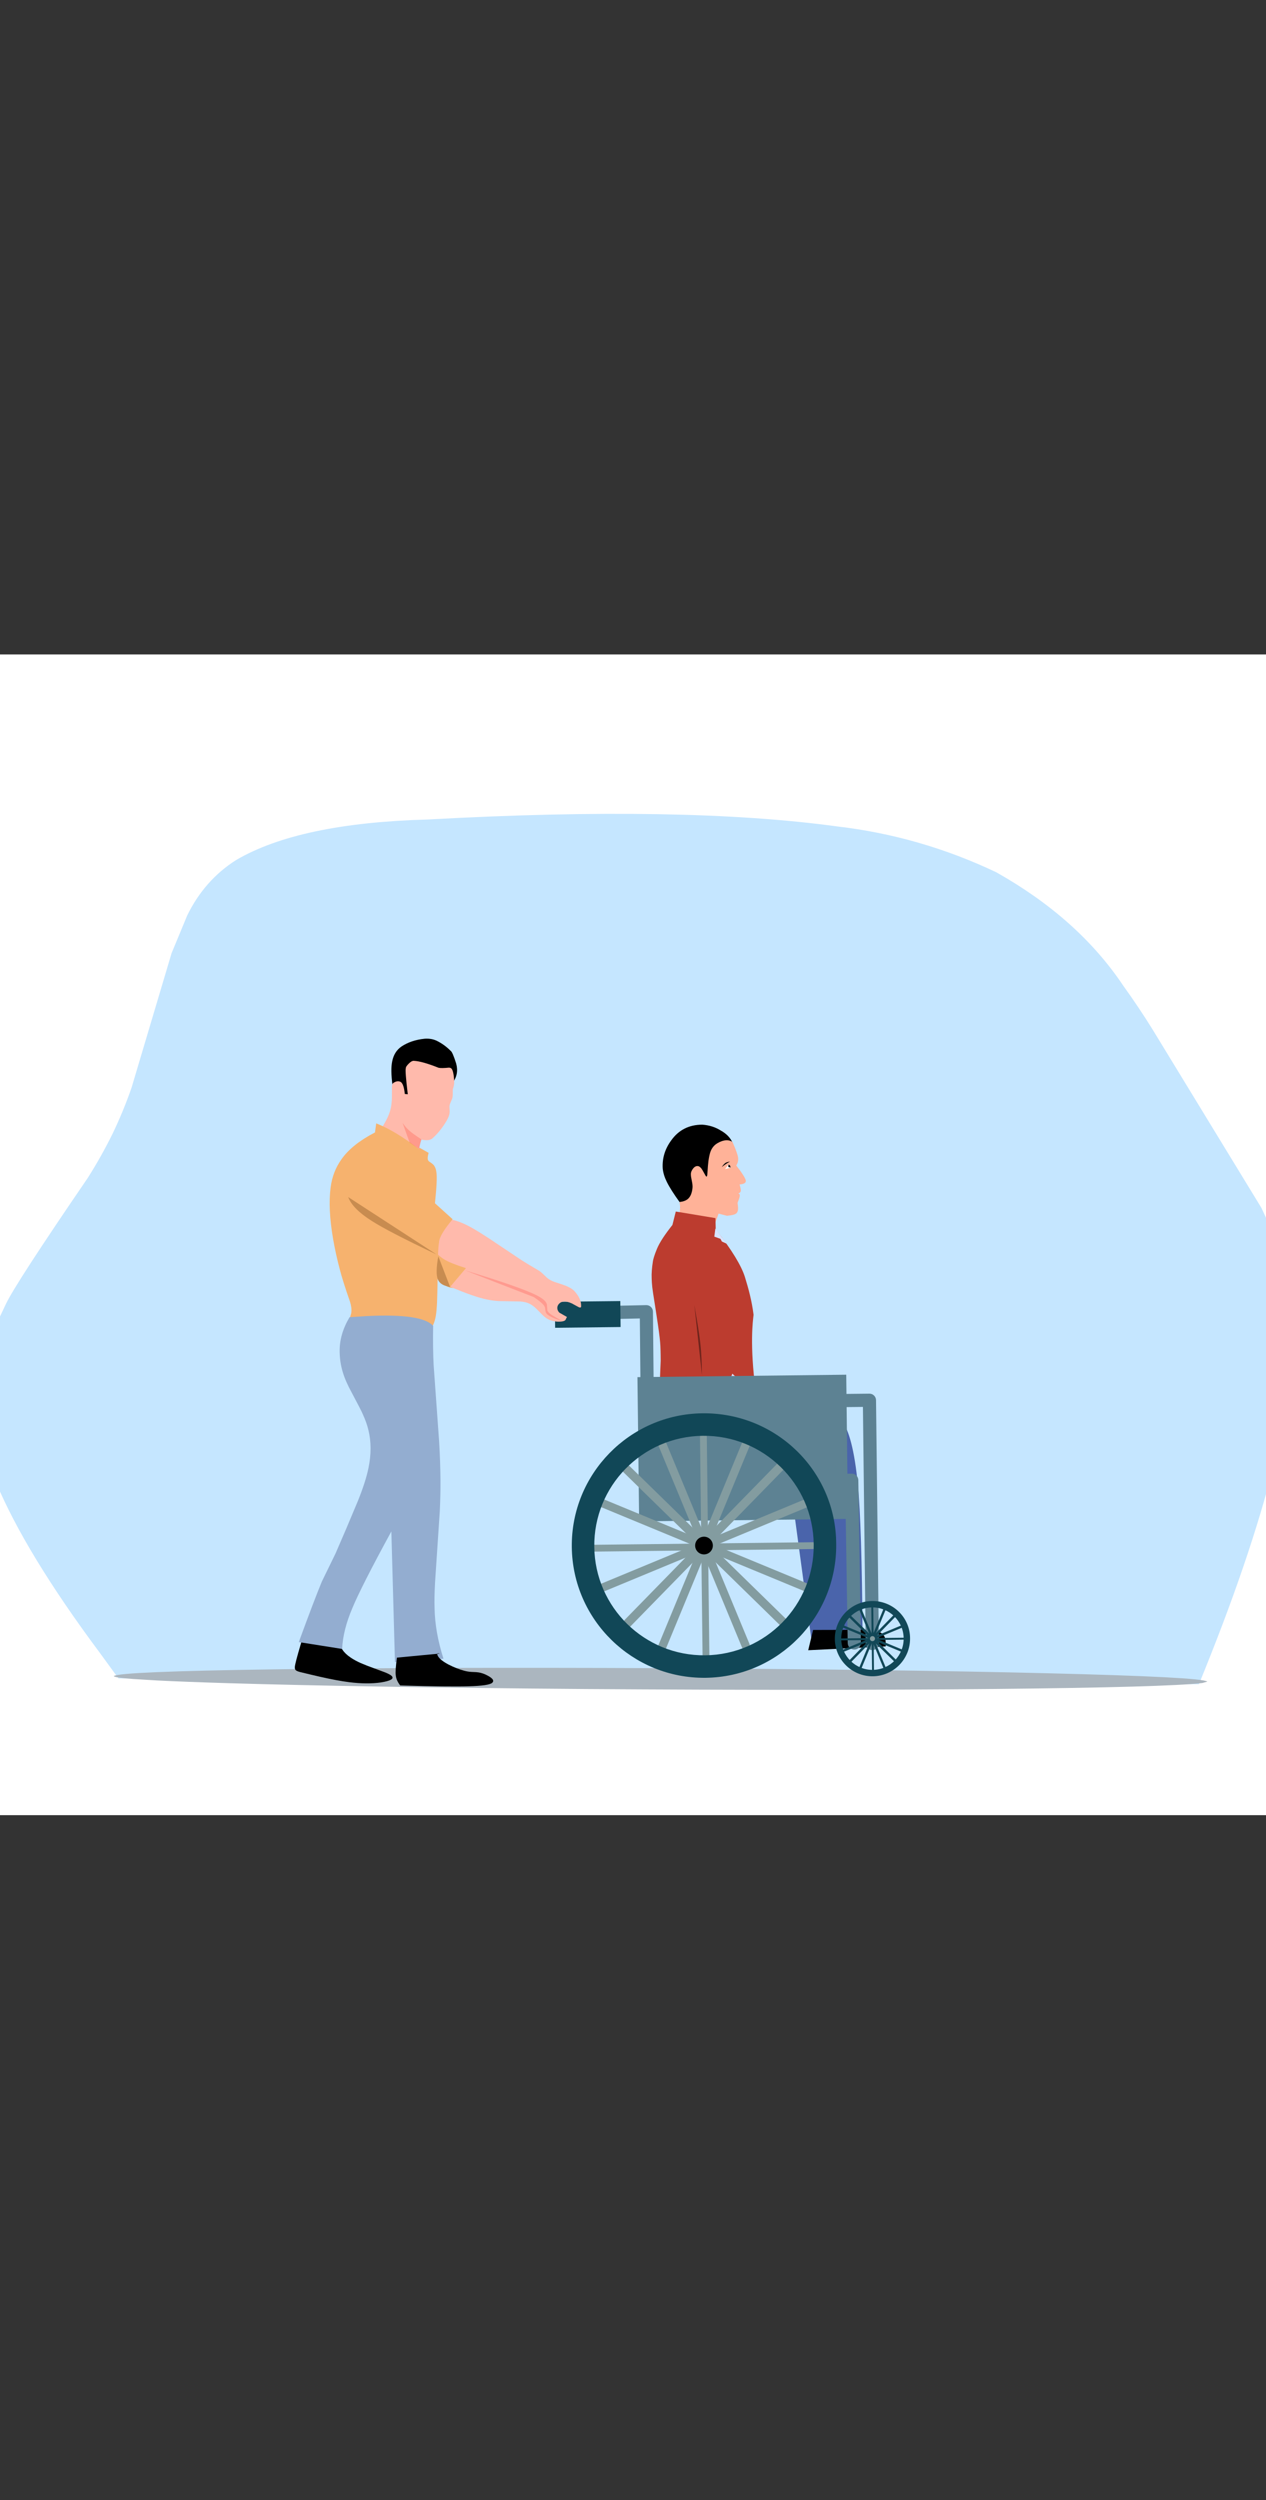 <?xml version='1.0' encoding='utf-8'?>
<svg xmlns="http://www.w3.org/2000/svg" version="1.1" width="1080px" height="2132px" viewBox="0 0 1080 2132"><rect x="0" y="0" width="1080" height="2132" fill="#333333" stroke="none"/> <g id="layer1"> <g style="fill:rgb(255,255,255); fill-opacity:1.0; stroke-linejoin: miter"> <path d="M-152.001,558.095C-152.241,558.095,-152.471,558.19,-152.641,558.36C-152.81,558.529,-152.905,558.759,-152.905,558.999L-152.904,1547.0C-152.904,1547.499,-152.499,1547.904,-152,1547.904L1231.001,1547.905C1231.241,1547.905,1231.471,1547.81,1231.64,1547.64C1231.81,1547.471,1231.905,1547.241,1231.905,1547.001L1231.904,559.0C1231.904,558.5,1231.499,558.096,1231.0,558.096L-152.001,558.095 Z"/> </g> <g style="fill:rgb(197,230,255); fill-opacity:1.0; stroke-linejoin: miter"> <path d="M101.057,1431.301L85.515,1409.976Q-42.045,1238.903,-16.029,1166.415Q-16.476,1156.881,5.012,1112.044Q13.143,1094.761,74.941,1004.387Q86.618,985.927,96.102,966.666Q105.383,947.319,112.274,927.389L146.38,812.811L159.748,780.583Q174.45,750.547,201.411,733.428Q255.295,701.821,364.889,698.844Q583.007,686.806,714.223,704.755Q785.085,713.054,849.789,743.794Q919.884,783.167,958.303,840.681Q971.7,859.263,983.351,878.096L1076.117,1030.105Q1102.567,1086.115,1103.021,1115.826Q1110.156,1223.129,1022.771,1436.245L101.057,1431.301"/> </g> <g style="fill:rgb(255,255,255); fill-opacity:1.0; stroke-linejoin: miter"> <path d="M570.822,693.676L570.822,693.676L570.822,693.676L570.822,693.676L570.822,693.676L570.822,693.676L570.822,693.676L570.822,693.676L570.822,693.676L570.822,693.676 M570.822,701.45L570.822,701.45L570.822,701.45L570.822,701.45L570.822,701.45L570.822,701.45L570.822,701.45L570.822,701.45L570.822,701.45 Z"/> </g> <g style="fill:rgb(255,255,255); fill-opacity:1.0; stroke-linejoin: miter"> <path d="M570.822,693.676L570.822,693.676L570.822,693.676L570.822,693.676L570.822,693.676L570.822,693.676L570.822,693.676L570.822,693.676L570.822,693.676L570.822,693.676 M570.822,701.45L570.822,701.45L570.822,701.45L570.822,701.45L570.822,701.45L570.822,701.45L570.822,701.45L570.822,701.45L570.822,701.45 Z"/> </g> <g style="fill:rgb(220,229,235); fill-opacity:1.0; stroke-linejoin: miter"> <path d="M215.795,711.264L215.796,711.264L215.796,711.265L215.796,711.264L215.795,711.264L215.796,711.264L215.796,711.265Q215.796,711.264,215.795,711.264"/> </g> <g style="fill:rgb(255,255,255); fill-opacity:1.0; stroke-linejoin: miter"> <path d="M592.784,731.334L592.784,731.335L592.784,731.335L592.784,731.335L592.784,731.334L592.784,731.335L592.784,731.335Q592.784,731.335,592.784,731.334"/> </g> <g style="fill:rgb(255,255,255); fill-opacity:1.0; stroke-linejoin: miter"> <path d="M542.008,640.159L542.008,640.16L542.008,640.16L542.008,640.16L542.008,640.159L542.008,640.16L542.008,640.16Q542.008,640.16,542.008,640.159"/> </g> <g style="fill:rgb(255,255,255); fill-opacity:1.0; stroke-linejoin: miter"> <path d="M542.008,640.159L542.008,640.16L542.008,640.16L542.008,640.16L542.008,640.159L542.008,640.16L542.008,640.16Q542.008,640.16,542.008,640.159"/> </g> <g style="fill:rgb(171,182,191); fill-opacity:1.0; stroke-linejoin: miter"> <path d="M1029.959,1434.011L1025.695,1435.224Q995.404,1438.8,848.512,1440.295Q700.604,1441.784,500.186,1440.351Q308.913,1438.795,194.248,1435.353Q157.508,1434.242,133.725,1433.031L113.737,1431.807Q97.267,1430.566,97.088,1429.306Q102.109,1425.466,233.736,1423.564Q365.363,1421.661,563.57,1422.564Q761.775,1423.661,893.376,1426.891Q1024.977,1430.121,1029.959,1434.011"/> </g> <g style="fill:rgb(0,0,0); fill-opacity:1.0; stroke-linejoin: miter"> <path d="M625.145,975.006L624.883,974.413Q622.133,968.139,614.929,964.106Q608.062,959.754,599.193,959.083Q582.123,959.075,572.569,972.551Q564.547,983.489,565.362,996.481Q565.928,1002.014,568.824,1007.832Q572.138,1014.607,580.099,1025.582L580.53,1034.598L625.145,975.006 Z"/> </g> <g style="fill:rgb(255,178,152); fill-opacity:1.0; stroke-linejoin: miter"> <path d="M579.29,1040.915L579.288,1040.92L579.289,1040.918L580.229,1029.361L579.737,1025.026C582.922,1024.678,585.387,1023.778,587.043,1022.222C588.594,1020.762,589.708,1018.642,590.305,1015.917C590.813,1013.598,590.877,1011.906,590.765,1010.868C590.693,1010.197,590.669,1009.521,590.538,1008.868C589.703,1004.677,589.306,1002.474,589.411,1002.235C589.273,1001.157,589.336,999.77,590.106,998.307C591.875,994.945,594.014,993.86,596.108,994.571C596.659,994.757,597.377,995.349,598.343,996.438C598.671,996.808,599.828,998.77,601.807,1002.389C602.29,1003.271,602.759,1003.572,602.942,1003.257C603.292,1002.658,603.387,1001.937,603.435,1001.185C603.78,995.714,604.076,991.999,604.357,990.045C604.873,986.459,605.405,984.422,605.567,983.811C606.499,980.28,608.381,976.999,612.053,974.866C617.452,971.728,621.887,971.685,624.897,973.886C627.793,980.401,629.278,984.732,629.62,986.842C629.998,989.184,629.588,991.521,628.131,993.906C633.437,1000.729,635.931,1004.984,636.21,1006.601C636.556,1008.599,634.989,1009.716,630.925,1010.079C631.818,1012.974,632.106,1014.814,631.979,1015.629C631.836,1016.541,631.146,1017.284,629.716,1017.835C630.788,1017.941,631.273,1018.658,631.09,1019.974C630.929,1021.141,630.267,1023.089,629.186,1025.831C629.689,1028.911,629.819,1031.19,629.379,1032.614C628.953,1033.991,628.322,1034.774,627.678,1035.032C626.751,1035.816,624.238,1036.399,620.138,1036.786L613.015,1034.925L604.164,1059.735L579.29,1040.915L579.288,1040.92 Z"/> </g> <g style="fill:rgb(0,0,0); fill-opacity:0.996; stroke-linejoin: miter"> <path d="M615.718,995.246L615.962,994.907Q617.53,992.629,618.851,991.744Q619.146,991.549,619.456,991.401Q619.603,991.305,620.414,991.036Q621.229,990.786,622.786,990.587Q620.656,991.681,619.467,992.481Q618.3,993.234,615.718,995.246 Z"/> </g> <g style="fill:rgb(0,0,0); fill-opacity:0.996; stroke-linejoin: miter"> <path d="M620.105,1000.477L620.106,1000.478L620.105,1000.48L620.105,1000.477 Z"/> </g> <g style="fill:rgb(255,255,255); fill-opacity:0.996; stroke-linejoin: miter"> <path d="M618.495,997.008L618.496,997.009L621.527,993.134Q622.364,993.617,622.654,994.066Q622.966,994.48,623.332,995.725L618.495,997.008 Z"/> </g> <g style="fill:rgb(0,0,0); fill-opacity:0.996; stroke-linejoin: miter"> <path d="M621.487,993.121L621.245,995.062L623.206,995.714Q623.133,994.998,623.041,994.648Q622.942,994.303,622.907,994.25Q622.851,994.127,622.781,994.017Q622.709,993.91,622.621,993.817Q622.585,993.764,622.325,993.569Q622.059,993.379,621.487,993.121 Z"/> </g> <g style="fill:rgb(0,0,0); fill-opacity:0.996; stroke-linejoin: miter"> <path d="M608.479,951.55L608.48,951.551L608.479,951.55L608.48,951.551 Z"/> </g> <g style="fill:rgb(255,255,255); fill-opacity:1.0; stroke-linejoin: miter"> <path d="M585.531,929.983L585.531,929.985L585.531,929.987L585.531,929.983 Z"/> </g> <g style="fill:rgb(0,0,0); fill-opacity:1.0; stroke-linejoin: miter"> <path d="M623.447,1013.14L623.446,1013.14L623.447,1013.142L623.447,1013.14 Z"/> </g> <g style="fill:rgb(74,100,171); fill-opacity:1.0; stroke-linejoin: miter"> <path d="M575.715,1162.443L574.814,1170.945C572.655,1188.354,571.671,1203.985,573.182,1217.712C574.76,1232.041,579.364,1240.698,585.678,1243.849C594.085,1252.361,622.246,1249.654,670.16,1235.728L692.755,1402.281L735.832,1392.888C735.36,1331.301,734.047,1289.063,731.834,1266.181C729.004,1236.938,724.19,1219.073,718.183,1211.943C712.501,1205.2,705.84,1201.196,697.618,1199.561C688.833,1197.815,670.651,1196.863,642.857,1197.681L628.422,1150.423L575.715,1162.443 Z"/> </g> <g style="fill:rgb(0,0,0); fill-opacity:0.996; stroke-linejoin: miter"> <path d="M651.893,1083.147L651.893,1083.149L651.894,1083.15L651.893,1083.147 Z"/> </g> <g style="fill:rgb(125,139,150); fill-opacity:0.996; stroke-linejoin: miter"> <path d="M575.192,1131.743L575.193,1131.744L575.192,1131.744L575.192,1131.743 Z"/> </g> <g style="fill:rgb(188,60,47); fill-opacity:1.0; stroke-linejoin: miter"> <path d="M610.698,1208.753L610.698,1208.754L609.42,1211.84C602.648,1228.519,596.802,1237.866,592.272,1240.576C587.016,1243.722,580.217,1244.9,571.451,1243.433C570.732,1241.362,570.034,1239.279,569.32,1237.196C565.404,1225.778,563.198,1215.522,562.468,1206.441C562.331,1204.74,561.943,1200.82,562.194,1194.672C563.1,1172.463,563.652,1161.032,563.635,1160.304C563.583,1158.227,563.656,1154.072,563.366,1147.837C562.994,1139.826,560.608,1124.805,557.113,1102.631C555.978,1095.424,555.987,1091.151,555.928,1089.925C555.738,1086.047,556.102,1081.232,557.015,1075.387C557.234,1073.995,558.158,1070.447,560.468,1064.903C562.755,1059.416,567.237,1052.688,573.638,1044.602L576.505,1033.152L610.319,1038.77L610.586,1048.526C624.578,1066.127,632.58,1079.714,635.485,1089.025C638.675,1099.249,641.419,1109.807,642.832,1120.985C643.168,1121.203,639.637,1137.137,643.084,1172.534C644.166,1183.648,650.538,1193.265,651.308,1197.649C653.006,1207.308,655.023,1214.118,657.403,1218.07C649.894,1222.164,643.535,1223.28,638.145,1222.205C633.143,1221.208,623.948,1216.989,610.698,1208.753L610.698,1208.754 Z"/> </g> <g style="fill:rgb(0,0,0); fill-opacity:0.996; stroke-linejoin: miter"> <path d="M653.285,1102.098L653.286,1102.1L653.286,1102.101L653.285,1102.098 Z"/> </g> <g style="fill:rgb(215,228,255); fill-opacity:1.0; stroke-linejoin: miter"> <path d="M610.273,1047.629L610.273,1047.63L609.371,1054.562Q613.381,1056.006,617.39,1057.449L610.273,1047.629 Z"/> </g> <g style="fill:rgb(215,228,255); fill-opacity:1.0; stroke-linejoin: miter"> <path d="M614.101,1055.406L614.101,1055.407L615.793,1058.703L620.209,1060.741Q618.219,1058.3,616.229,1055.859L614.101,1055.406 Z"/> </g> <g style="fill:rgb(0,0,0); fill-opacity:0.996; stroke-linejoin: miter"> <path d="M719.365,1389.906L722.053,1389.832Q734.178,1389.482,739.632,1389.845Q746.679,1390.282,749.794,1391.567Q751.294,1392.157,752.323,1392.955Q753.067,1393.252,754.562,1395.716Q755.853,1398.265,755.537,1404.01L689.476,1407.265L693.627,1389.982L719.365,1389.906 Z"/> </g> <g style="fill:rgb(254,186,155); fill-opacity:1.0; stroke-linejoin: miter"> <path d="M643.416,1193.28L668.133,1194.968L675.715,1204.289L641.022,1202.066L627.192,1192.1L643.416,1193.28 Z"/> </g> <g style="fill:rgb(254,186,155); fill-opacity:0.996; stroke-linejoin: miter"> <path d="M663.636,1211.486L656.647,1214.127L649.657,1216.769Q639.561,1213.246,629.463,1209.723Q633.623,1207.62,637.783,1205.519L663.636,1211.486 Z"/> </g> <g style="fill:rgb(254,186,155); fill-opacity:1.0; stroke-linejoin: miter"> <path d="M640.467,1199.879L665.183,1201.567L672.765,1210.888L638.073,1208.664L624.242,1198.698L640.467,1199.879 Z"/> </g> <g style="fill:rgb(254,186,155); fill-opacity:0.996; stroke-linejoin: miter"> <path d="M659.727,1217.564L652.737,1220.207L645.748,1222.849Q635.651,1219.325,625.555,1215.802Q629.714,1213.7,633.874,1211.597L659.727,1217.564 Z"/> </g> <g style="fill:rgb(0,0,0); fill-opacity:0.408; stroke-linejoin: miter"> <path d="M592.351,1113.013L592.857,1115.888Q594.714,1126.435,595.706,1132.831Q596.346,1137.046,596.761,1140.036Q597.299,1144.172,597.539,1146.506Q598.109,1151.5,598.473,1158.968Q598.721,1164.307,598.838,1172.65L592.351,1113.013 Z"/> </g> <g style="fill:rgb(215,228,255); fill-opacity:1.0; stroke-linejoin: miter"> <path d="M646.876,1192.179L646.905,1193.607Q647.194,1203.08,646.332,1207.643Q645.642,1211.843,642.178,1216.327L613.005,1201.596L624.756,1171.439L646.876,1192.179 Z"/> </g> <g style="fill:rgb(93,130,147); fill-opacity:1.0; stroke-linejoin: miter"> <path d="M721.914,1172.303L632.855,1173.346L543.797,1174.388Q544.517,1235.873,545.237,1297.358Q634.296,1296.315,723.354,1295.271Q722.634,1233.787,721.914,1172.303"/> </g> <g style="fill:rgb(93,130,147); fill-opacity:1.0; stroke-linejoin: miter"> <path d="M749.751,1401.489L749.751,1401.489L749.751,1401.491C749.788,1404.595,747.301,1407.141,744.197,1407.177C741.092,1407.213,738.546,1404.726,738.51,1401.622L738.51,1401.622L736.082,1194.151L741.768,1199.706L638.033,1200.92C634.928,1200.956,632.383,1198.469,632.346,1195.365C632.31,1192.261,634.797,1189.715,637.901,1189.679L637.901,1189.679L741.636,1188.465C743.127,1188.447,744.564,1189.023,745.63,1190.065C746.697,1191.106,747.306,1192.529,747.323,1194.02L747.323,1194.02L749.751,1401.491L738.51,1401.622L738.51,1401.621C738.474,1398.517,740.961,1395.971,744.065,1395.934C747.169,1395.898,749.715,1398.385,749.751,1401.489 Z"/> </g> <g style="fill:rgb(93,130,147); fill-opacity:1.0; stroke-linejoin: miter"> <path d="M547.163,1262.049L547.163,1262.049L545.775,1118.641L551.519,1124.207L483.974,1125.696C480.87,1125.764,478.299,1123.304,478.23,1120.2C478.162,1117.097,480.622,1114.525,483.726,1114.457L483.726,1114.457L551.271,1112.967C552.774,1112.934,554.227,1113.504,555.306,1114.55C556.386,1115.595,557.001,1117.03,557.016,1118.533L557.016,1118.533L558.404,1261.94C558.434,1265.044,555.942,1267.585,552.838,1267.615C549.733,1267.645,547.192,1265.153,547.163,1262.049 Z"/> </g> <g style="fill:rgb(93,130,147); fill-opacity:1.0; stroke-linejoin: miter"> <path d="M549.138,1258.464L549.138,1258.464L726.548,1256.678C729.64,1256.648,732.176,1259.12,732.225,1262.211L732.225,1262.211L734.404,1400.993C734.453,1404.097,731.976,1406.653,728.872,1406.701C725.768,1406.75,723.213,1404.273,723.164,1401.169L723.164,1401.169L720.984,1262.388L726.661,1267.92L549.251,1269.706C546.147,1269.737,543.605,1267.246,543.574,1264.142C543.543,1261.037,546.034,1258.495,549.138,1258.464 Z"/> </g> <g> <g style="fill:rgb(131,156,160); fill-opacity:1.0; stroke-linejoin: miter"> <path d="M699.99,1317.997C700.01,1319.741,698.861,1320.918,697.117,1320.938L505.277,1323.183C503.533,1323.203,502.357,1322.054,502.337,1320.31L502.337,1320.31C502.316,1318.566,503.465,1317.389,505.209,1317.369L697.049,1315.125C698.793,1315.104,699.969,1316.253,699.99,1317.997L699.99,1317.998 Z"/> </g> <g style="fill:rgb(131,156,160); fill-opacity:1.0; stroke-linejoin: miter"> <path d="M602.272,1413.911C600.528,1413.931,599.352,1412.782,599.331,1411.038L597.154,1225.012C597.133,1223.268,598.283,1222.092,600.027,1222.071L600.027,1222.072C601.771,1222.051,602.947,1223.2,602.967,1224.944L605.144,1410.97C605.158,1412.133,604.016,1413.89,602.272,1413.911L602.272,1413.911 Z"/> </g> <g style="fill:rgb(131,156,160); fill-opacity:1.0; stroke-linejoin: miter"> <path d="M537.999,1386.755C536.85,1387.931,534.525,1387.958,532.767,1386.816L532.767,1386.817C531.59,1385.667,531.563,1383.342,532.706,1381.584L663.123,1248.078C664.273,1246.901,666.598,1246.874,668.355,1248.017L668.356,1248.017C669.532,1249.165,669.559,1251.491,668.417,1253.248L537.999,1386.755 Z"/> </g> <g style="fill:rgb(131,156,160); fill-opacity:1.0; stroke-linejoin: miter"> <path d="M531.81,1255.428C530.634,1254.28,530.607,1251.954,531.749,1250.197L531.749,1250.197C532.898,1249.02,535.223,1248.993,536.981,1250.135L670.488,1380.554C671.664,1381.703,671.692,1384.028,670.549,1385.786L670.549,1385.786C669.4,1386.962,667.075,1386.989,665.317,1385.847L531.81,1255.428 Z"/> </g> <g style="fill:rgb(131,156,160); fill-opacity:1.0; stroke-linejoin: miter"> <path d="M568.446,1405.004C567.885,1406.755,565.573,1407.945,563.816,1406.803L563.816,1406.803C562.065,1406.242,560.875,1403.93,562.017,1402.172L633.258,1229.822C633.819,1228.072,636.13,1226.882,637.888,1228.024L637.888,1228.024C639.639,1228.585,640.829,1230.897,639.686,1232.654L568.446,1405.004 Z"/> </g> <g style="fill:rgb(131,156,160); fill-opacity:1.0; stroke-linejoin: miter"> <path d="M512.973,1285.301C511.223,1284.74,510.033,1282.428,511.175,1280.671L511.175,1280.671C511.736,1278.92,514.048,1277.73,515.805,1278.872L688.156,1350.113C689.906,1350.674,691.096,1352.986,689.954,1354.744L689.954,1354.744C689.393,1356.495,687.081,1357.684,685.324,1356.542L512.973,1285.301 Z"/> </g> <g style="fill:rgb(131,156,160); fill-opacity:1.0; stroke-linejoin: miter"> <path d="M516.135,1356.778C514.398,1357.379,512.066,1356.825,511.465,1355.088L511.465,1355.089C510.863,1353.351,511.417,1351.018,513.154,1350.417L685,1279.218C686.738,1278.616,689.07,1279.17,689.671,1280.908L689.671,1280.908C690.273,1282.645,689.719,1284.977,687.982,1285.579L516.135,1356.778 Z"/> </g> <g style="fill:rgb(131,156,160); fill-opacity:1.0; stroke-linejoin: miter"> <path d="M561.781,1232.984C561.179,1231.247,561.734,1228.915,563.471,1228.313L563.471,1228.314C565.208,1227.711,567.54,1228.265,568.142,1230.003L639.341,1401.849C639.943,1403.586,639.389,1405.918,637.652,1406.52L637.652,1406.521C635.914,1407.122,633.582,1406.568,632.98,1404.831L561.781,1232.984 Z"/> </g> <g style="fill:rgb(17,71,87); fill-opacity:1.0; stroke-linejoin: miter"> <path d="M599.248,1205.22C537.046,1205.947,487.062,1257.115,487.79,1319.318C488.518,1381.52,539.685,1431.503,601.888,1430.776C664.09,1430.048,714.075,1378.881,713.347,1316.678C713.2,1254.469,662.032,1204.485,599.248,1205.22 Z M601.663,1411.592C549.925,1412.198,507.579,1370.832,506.974,1319.093C506.368,1267.354,547.734,1225.008,599.472,1224.404C651.211,1223.798,693.557,1265.164,694.162,1316.903C694.768,1368.641,653.402,1410.987,601.663,1411.592 Z"/> </g> <g style="fill:rgb(0,0,0); fill-opacity:1.0; stroke-linejoin: miter"> <path d="M608.125,1317.91C608.174,1322.084,604.83,1325.506,600.656,1325.555C596.483,1325.604,593.06,1322.26,593.011,1318.086C592.962,1313.912,596.306,1310.489,600.48,1310.441C604.653,1310.392,608.076,1313.736,608.125,1317.91 Z"/> </g> </g> <g> <g style="fill:rgb(17,71,87); fill-opacity:1.0; stroke-linejoin: miter"> <path d="M772.556,1397.388C772.561,1397.884,772.235,1398.219,771.738,1398.225L717.159,1398.865C716.663,1398.869,716.328,1398.542,716.322,1398.046L716.322,1398.046C716.316,1397.55,716.643,1397.216,717.139,1397.21L771.719,1396.572C772.215,1396.565,772.55,1396.892,772.556,1397.388L772.556,1397.388 Z"/> </g> <g style="fill:rgb(17,71,87); fill-opacity:1.0; stroke-linejoin: miter"> <path d="M744.755,1424.676C744.258,1424.682,743.924,1424.355,743.918,1423.858L743.298,1370.933C743.293,1370.437,743.62,1370.102,744.116,1370.097L744.116,1370.098C744.612,1370.091,744.947,1370.418,744.952,1370.914L745.572,1423.839C745.576,1424.17,745.251,1424.67,744.755,1424.676L744.755,1424.677 Z"/> </g> <g style="fill:rgb(17,71,87); fill-opacity:1.0; stroke-linejoin: miter"> <path d="M726.468,1416.95C726.142,1417.284,725.48,1417.292,724.98,1416.967L724.98,1416.967C724.645,1416.64,724.637,1415.979,724.962,1415.479L762.067,1377.496C762.394,1377.161,763.056,1377.153,763.556,1377.478L763.556,1377.478C763.89,1377.805,763.898,1378.467,763.573,1378.967L726.468,1416.95 Z"/> </g> <g style="fill:rgb(17,71,87); fill-opacity:1.0; stroke-linejoin: miter"> <path d="M724.708,1379.587C724.373,1379.26,724.365,1378.598,724.69,1378.098L724.69,1378.099C725.017,1377.764,725.679,1377.756,726.179,1378.081L764.162,1415.186C764.497,1415.513,764.505,1416.174,764.18,1416.674L764.18,1416.674C763.853,1417.009,763.191,1417.016,762.691,1416.691L724.708,1379.587 Z"/> </g> <g style="fill:rgb(17,71,87); fill-opacity:1.0; stroke-linejoin: miter"> <path d="M735.131,1422.142C734.971,1422.64,734.313,1422.978,733.813,1422.654L733.813,1422.655C733.315,1422.494,732.977,1421.836,733.302,1421.336L753.57,1372.302C753.73,1371.804,754.387,1371.465,754.888,1371.79L754.888,1371.79C755.386,1371.95,755.724,1372.608,755.399,1373.107L735.131,1422.142 Z"/> </g> <g style="fill:rgb(17,71,87); fill-opacity:1.0; stroke-linejoin: miter"> <path d="M719.349,1388.086C718.851,1387.926,718.512,1387.269,718.837,1386.768L718.837,1386.769C718.996,1386.27,719.654,1385.932,720.154,1386.257L769.189,1406.525C769.687,1406.685,770.026,1407.343,769.701,1407.843L769.701,1407.843C769.541,1408.341,768.883,1408.679,768.383,1408.355L719.349,1388.086 Z"/> </g> <g style="fill:rgb(17,71,87); fill-opacity:1.0; stroke-linejoin: miter"> <path d="M720.248,1408.421C719.754,1408.592,719.091,1408.435,718.919,1407.941L718.919,1407.942C718.748,1407.447,718.906,1406.783,719.4,1406.612L768.291,1386.355C768.785,1386.184,769.449,1386.342,769.62,1386.836L769.62,1386.836C769.791,1387.33,769.634,1387.994,769.139,1388.165L720.248,1408.421 Z"/> </g> <g style="fill:rgb(17,71,87); fill-opacity:1.0; stroke-linejoin: miter"> <path d="M733.235,1373.201C733.063,1372.707,733.221,1372.044,733.715,1371.873L733.715,1371.873C734.209,1371.701,734.873,1371.859,735.044,1372.353L755.301,1421.244C755.472,1421.738,755.314,1422.402,754.82,1422.573L754.82,1422.574C754.326,1422.744,753.662,1422.587,753.491,1422.092L733.235,1373.201 Z"/> </g> <g style="fill:rgb(17,71,87); fill-opacity:1.0; stroke-linejoin: miter"> <path d="M743.894,1365.302C726.197,1365.509,711.976,1380.067,712.183,1397.764C712.391,1415.46,726.948,1429.681,744.645,1429.474C762.342,1429.267,776.563,1414.71,776.356,1397.013C776.314,1379.314,761.757,1365.093,743.894,1365.302 Z M744.582,1424.016C729.861,1424.189,717.814,1412.42,717.642,1397.7C717.469,1382.98,729.238,1370.933,743.958,1370.76C758.678,1370.588,770.726,1382.357,770.898,1397.077C771.07,1411.796,759.301,1423.844,744.582,1424.016 Z"/> </g> <g style="fill:rgb(131,156,160); fill-opacity:1.0; stroke-linejoin: miter"> <path d="M746.42,1397.363C746.434,1398.551,745.482,1399.524,744.295,1399.538C743.107,1399.552,742.134,1398.601,742.12,1397.413C742.106,1396.226,743.057,1395.252,744.245,1395.238C745.432,1395.224,746.406,1396.176,746.42,1397.363 Z"/> </g> </g> <g style="fill:rgb(17,71,87); fill-opacity:1.0; stroke-linejoin: miter"> <path d="M473.315,1110.148L501.24,1109.822L529.165,1109.496Q529.295,1120.567,529.424,1131.639Q501.499,1131.966,473.575,1132.294Q473.445,1121.221,473.315,1110.148"/> </g> <g style="fill:rgb(0,0,0); fill-opacity:1.0; stroke-linejoin: miter"> <path d="M258.722,1394.984Q253.417,1412.346,251.99,1418.783Q250.907,1423.062,252.267,1424.211Q253.029,1425.072,255.84,1425.82Q266.037,1428.315,272.747,1429.832Q287.932,1433.273,297.796,1434.509Q313.266,1436.417,324.887,1434.739Q337.515,1432.732,334.166,1429.247Q332.92,1427.968,328.735,1426.242L313.144,1420.435L307.587,1418.157Q302.799,1416.012,299.154,1413.533Q289.671,1407.169,289.668,1398.87L258.772,1394.991 Z"/> </g> <g style="fill:rgb(246,178,110); fill-opacity:1.0; stroke-linejoin: miter"> <path d="M368.221,1065.079L364.123,1079.152Q372.608,1091.194,379.088,1095.591Q386.427,1100.872,392.721,1095.806Q396.627,1092.73,399.256,1087.34Q401.825,1081.759,400.849,1078.704Q400.169,1076.653,397.301,1075.777Q396.266,1075.452,394.631,1075.211Q387.083,1074.423,386.183,1074.14Q383.525,1073.61,380.659,1072.418Q376.028,1070.56,368.245,1065.097 Z"/> </g> <g style="fill:rgb(0,0,0); fill-opacity:1.0; stroke-linejoin: miter"> <path d="M362.144,885.804Q350.656,887.014,342.532,892.405Q336.223,896.742,334.582,905.111Q333.085,912.089,334.846,925.517L349.46,949.379Q372.074,936.476,379.749,929.855Q388.324,922.912,389.602,915.813Q390.417,911.608,389.169,907.012Q386.017,896.984,384.424,896.124Q379.219,890.844,372.657,887.587Q367.986,885.36,362.226,885.798 Z"/> </g> <g style="fill:rgb(255,186,172); fill-opacity:1.0; stroke-linejoin: miter"> <path d="M352.899,904.641Q351.318,904.548,349.114,906.632Q346.103,909.468,346.187,910.958Q345.432,912.807,347.873,933.178L345.328,932.888Q344.511,924.646,342.012,922.769Q339.099,920.986,335.256,923.707Q334.509,924.717,334.359,926.639Q334.385,938.197,334.182,939.098Q333.886,943.317,332.901,946.87Q330.851,954.32,323.967,964.293L329.947,990.884Q346.712,1007.068,353.907,1006.108Q359.331,1005.871,360.276,1000.982Q360.589,999.04,360.212,996.274Q360.303,995.94,358.121,985.317Q357.734,983.075,357.674,981.205Q357.497,976.901,359.531,971.783Q366.157,973.302,369.117,970.59Q375.746,964.608,381.009,955.755Q383.003,952.197,383.411,949.881Q383.586,948.938,383.595,947.94Q383.281,942.988,383.496,942.806Q383.614,942.077,383.87,941.366Q385.991,936.607,385.985,935.83Q386.311,934.995,386.273,928.951Q387.631,925.044,387.467,922.434Q387.001,911.849,384.468,910.782Q383.98,910.486,382.96,910.456Q376.636,911.093,374.156,910.575Q360.133,904.978,353.008,904.639 Z"/> </g> <g style="fill:rgb(255,186,172); fill-opacity:1.0; stroke-linejoin: miter"> <path d="M382.713,1039.818L367.67,1063.054Q373.483,1070.737,378.791,1073.863Q383.93,1077.166,397.507,1081.424L384.089,1097.293Q404.89,1106.123,415.577,1108.209Q420.651,1109.269,425.496,1109.516L443.791,1109.875Q447.133,1110.127,449.724,1110.966Q452.749,1111.999,455.283,1114.065Q456.202,1114.544,463.269,1121.83Q464.82,1123.282,466.391,1124.296Q469.869,1126.544,474.998,1127.03Q481.598,1127.323,482.553,1125.332Q482.803,1124.595,483.665,1123.078L477.167,1119.384Q476.048,1118.21,475.614,1116.812Q474.714,1113.153,478.169,1110.77Q480.656,1109.396,484.037,1110.187Q485.814,1110.579,487.775,1111.497L493.845,1114.781Q495.246,1115.341,495.698,1114.578Q496.323,1107.822,489.873,1100.82Q487.843,1098.809,484.098,1097.089Q483.077,1096.421,472.43,1092.991Q470.378,1092.195,468.996,1091.329Q467.7,1090.532,466.574,1089.581Q461.088,1084.212,459.824,1083.628Q448.066,1076.731,444.945,1074.646L416.788,1055.824Q409.044,1050.75,403.673,1047.674Q390.973,1040.398,382.889,1039.832 Z"/> </g> <g style="fill:rgb(246,178,110); fill-opacity:1.0; stroke-linejoin: miter"> <path d="M320.939,957.976L319.891,965.715Q300.083,975.964,291.266,988.672Q283.769,999.148,282.053,1012.645Q279.673,1030.447,284.154,1056.514Q286.358,1069.271,289.815,1082.294Q292.334,1092.175,298.572,1110.027Q299.409,1112.724,299.686,1115.01Q299.992,1117.506,299.631,1119.888Q296.852,1128.727,296.865,1133.868L369.347,1136.373Q368.67,1132.467,368.91,1130.981Q371.972,1125.701,372.576,1114.815Q373.061,1112.009,373.672,1069.829Q373.889,1063.127,374.533,1059.482Q374.72,1053.283,386.122,1039.717L371.056,1026.086Q373.234,1005.414,372.289,999.666Q371.927,996.41,370.439,994.188Q369.875,992.961,365.863,990.342Q365.229,989.656,365.095,989.133Q364.436,987.358,365.654,983.119L357.811,978.716L357.516,980.017Q337.456,964.473,321.056,958.028 Z"/> </g> <g style="fill:rgb(147,173,208); fill-opacity:1.0; stroke-linejoin: miter"> <path d="M313.095,1122.29L298.218,1123.254Q289.442,1137.959,289.753,1152.931Q289.923,1163.827,293.75,1174.124Q295.356,1178.423,297.615,1182.94Q308.91,1204.189,309.513,1206.051Q312.798,1213.248,314.248,1219.357Q317.97,1234.322,314.337,1251.878Q311.972,1263.46,305.326,1279.936Q295.001,1304.798,286.217,1324.799L274.539,1348.739Q267.857,1364.963,254.903,1400.318L291.851,1406.172Q292.654,1389.884,300.568,1371.417Q308.036,1353.283,333.863,1305.942L336.934,1417.339L378.315,1414.499Q371.102,1391.851,370.725,1371.412Q370.419,1362.764,371.124,1349.719L375.175,1288.804Q375.842,1274.563,375.754,1262.435Q375.663,1246.888,374.591,1228.943L369.93,1164.064Q369.183,1149.322,369.506,1130.639Q360.026,1120.007,313.336,1122.286 Z"/> </g> <g style="fill:rgb(200,140,80); fill-opacity:1.0; stroke-linejoin: miter"> <path d="M297.041,1020.822Q300.744,1030.814,317.139,1041.17Q330.952,1050.08,372.472,1069.793L297.09,1020.854 Z"/> </g> <g style="fill:rgb(200,140,80); fill-opacity:1.0; stroke-linejoin: miter"> <path d="M373.895,1071.319Q371.354,1085.586,373.472,1090.95Q374.544,1093.571,376.938,1095.085Q378.908,1096.446,384.043,1097.666L373.907,1071.347 Z"/> </g> <g style="fill:rgb(255,11,0); fill-opacity:0.184; stroke-linejoin: miter"> <path d="M343.439,957.581L349.482,974.46L357.434,979.809L359.47,971.585Q352.326,966.927,349.5,964.461Q346.523,961.953,343.458,957.606 Z"/> </g> <g style="fill:rgb(255,0,9); fill-opacity:0.173; stroke-linejoin: miter"> <path d="M479.383,1126.264Q470.571,1121.756,468.455,1119.61Q467.232,1118.404,466.896,1117.391L466.587,1112.627Q466.358,1111.432,465.571,1110.313Q463.701,1107.664,458.312,1104.874Q444.782,1097.841,396.565,1083.264L455.389,1106.122Q461.959,1110.604,463.72,1112.881Q464.545,1113.868,464.904,1114.976Q465.391,1118.572,465.6,1119.066Q466.169,1120.293,467.128,1121.099Q471.416,1124.288,479.241,1126.261 Z"/> </g> <g style="fill:rgb(0,0,0); fill-opacity:1.0; stroke-linejoin: miter"> <path d="M373.703,1409.884Q373.326,1409.904,373.156,1410.019Q373.007,1410.102,372.925,1410.303L373.065,1410.3L375.283,1410.088Q374.292,1409.879,373.741,1409.883 M372.917,1410.314L338.636,1413.573Q337.059,1424.841,337.64,1428.729Q338.041,1432.989,341.426,1437.314Q384.515,1438.555,399.822,1438.013Q417.515,1437.521,419.976,1434.952Q423.051,1431.979,413.55,1427.716Q410.966,1426.638,408.432,1426.21Q407.344,1426.032,406.215,1425.953Q401.073,1425.75,400.403,1425.614Q398.373,1425.39,396.001,1424.755Q389.398,1422.945,382.548,1419.438Q373.411,1414.571,372.921,1410.316 Z"/> </g> </g> </svg>